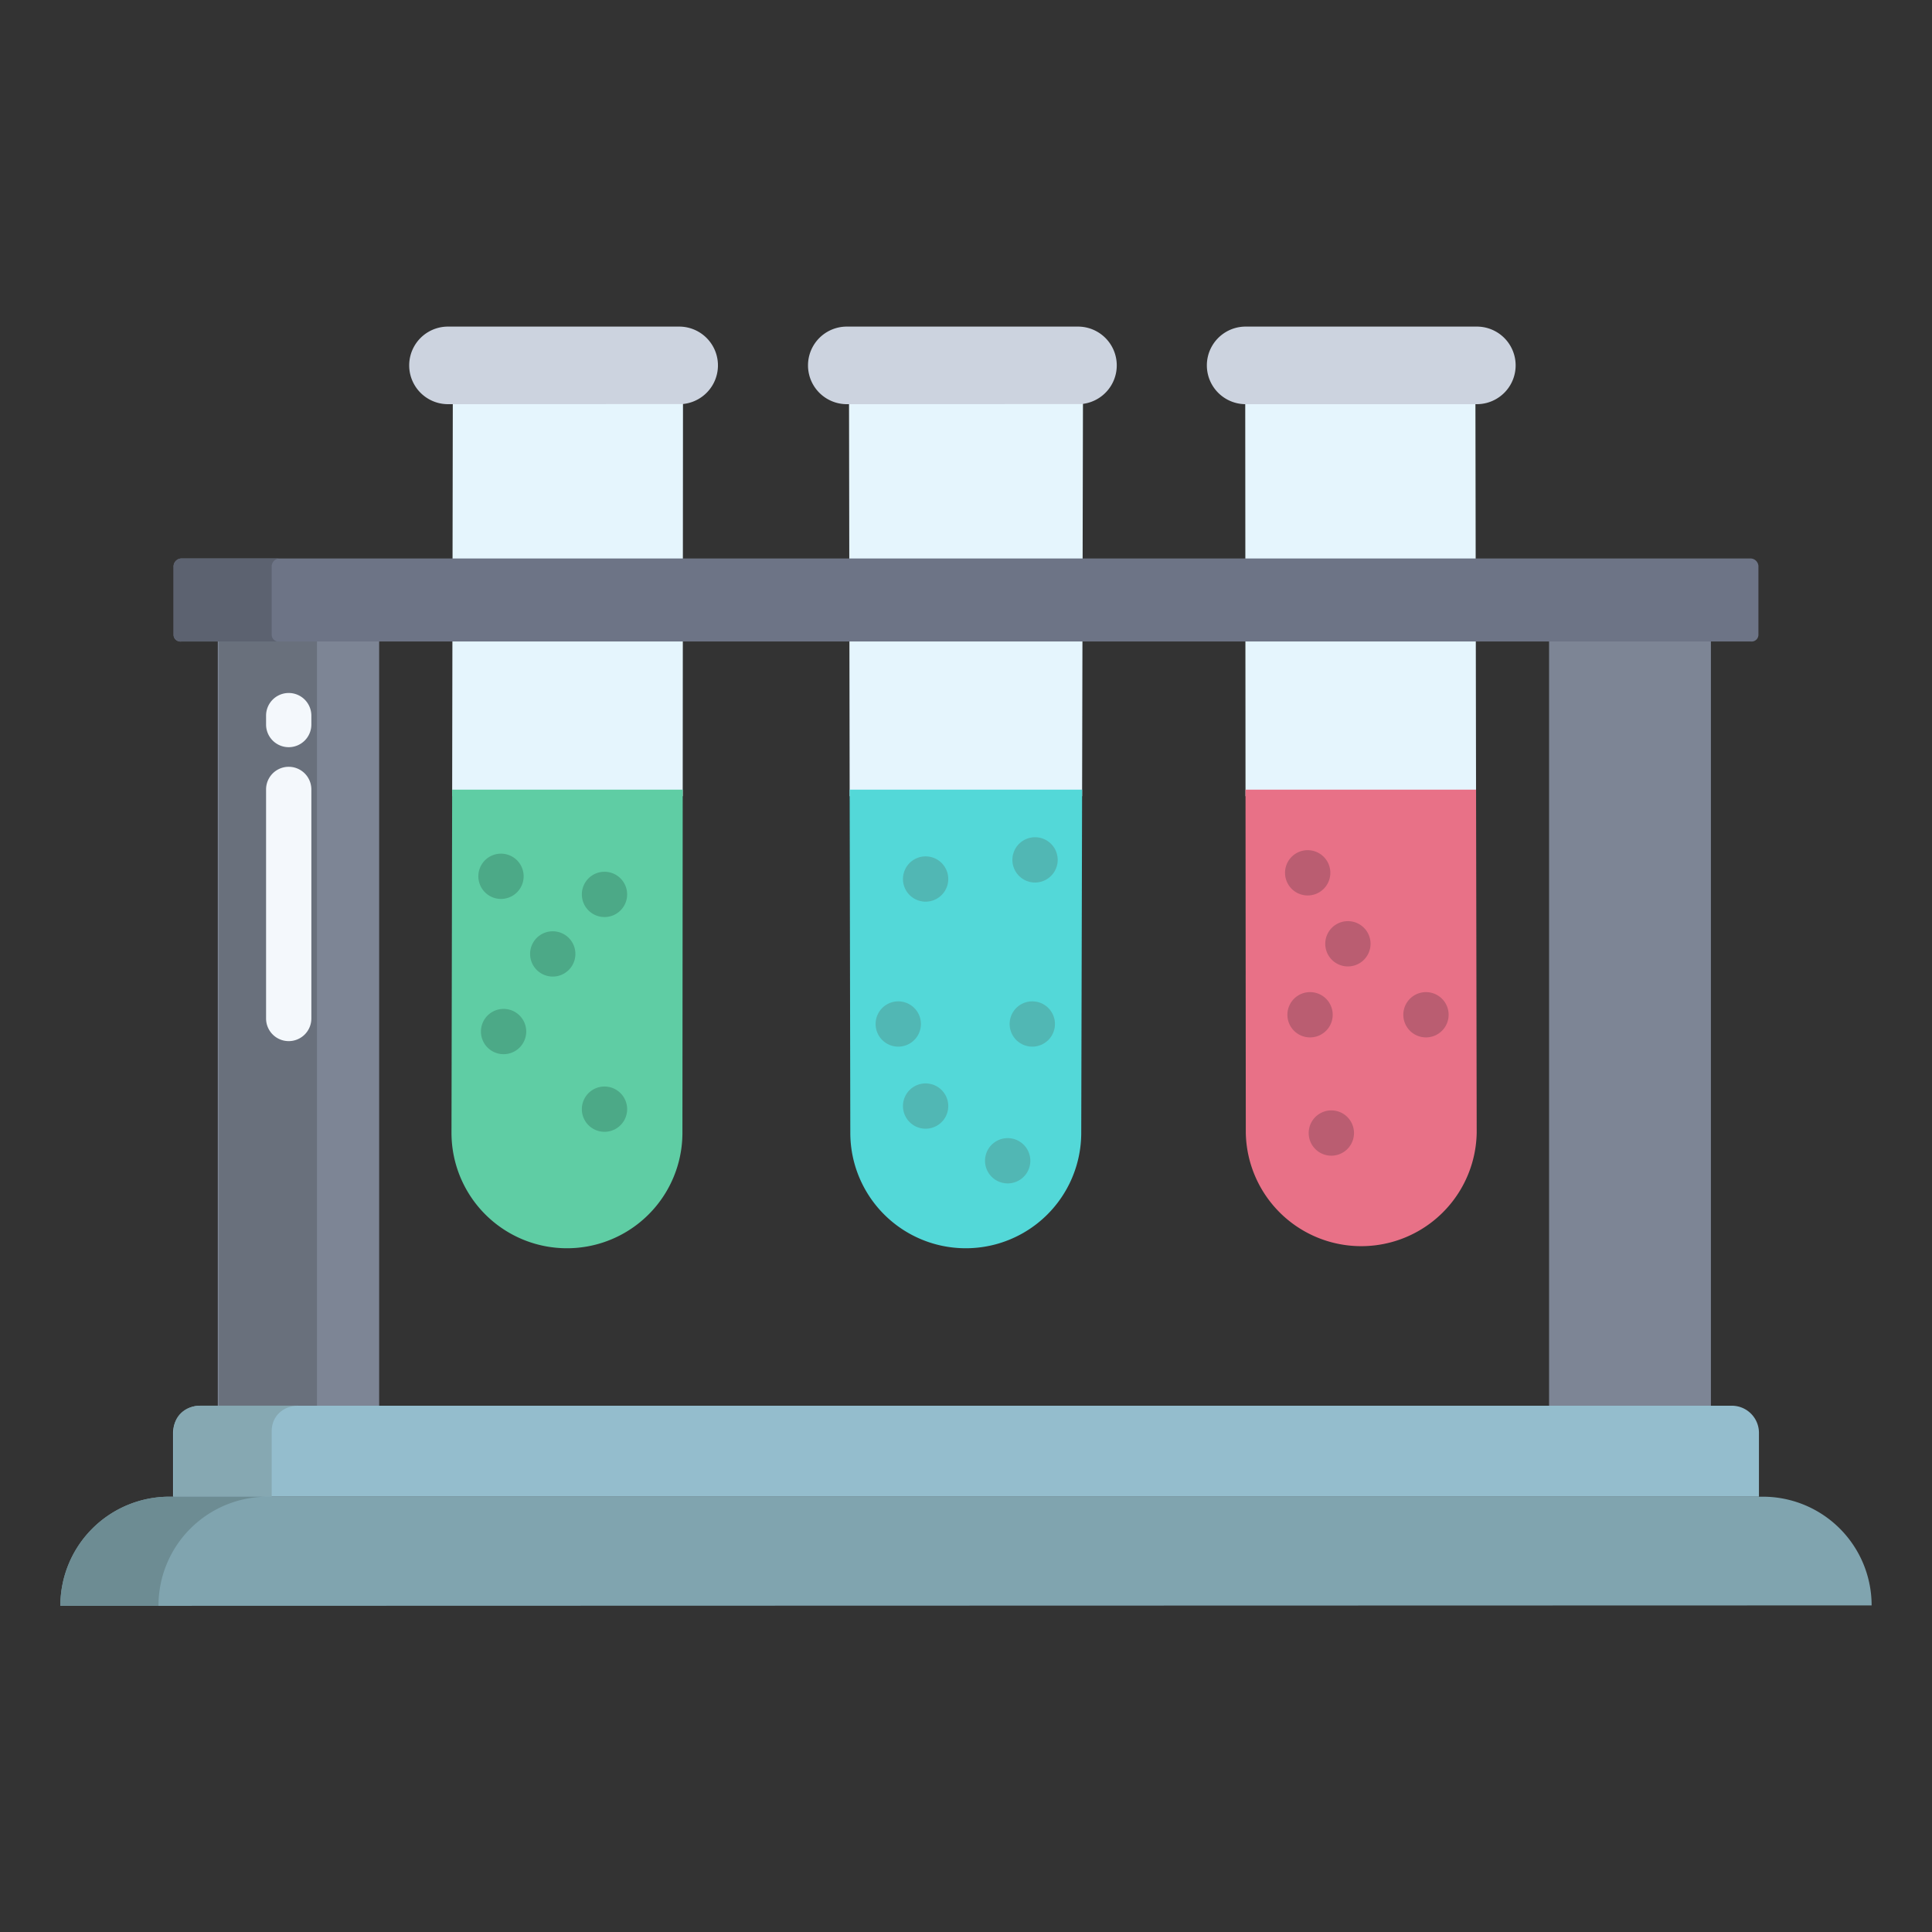 <svg id="Layer_1" data-name="Layer 1" xmlns="http://www.w3.org/2000/svg" viewBox="0 0 512 512"><rect x="0" y="0" width="512" height="512" fill="#333333" stroke="none"/><rect x="57.72" y="168.33" width="42.76" height="205.2" style="fill:#7d8595"/><rect x="58" y="168" width="26" height="206" style="fill:#69707c"/><rect x="410.52" y="168.33" width="42.89" height="205.2" style="fill:#7d8595"/><path d="M458.95,372.53H53.05a7.191,7.191,0,0,0-7.19,7.19v16.92H466.14V379.72A7.191,7.191,0,0,0,458.95,372.53Z" style="fill:#94bdcd"/><rect x="138.074" y="302.286" transform="translate(-173.307 186.17) rotate(-45)" style="fill:none"/><rect x="167.037" y="273.37" transform="translate(-144.378 198.181) rotate(-45)" style="fill:#a5e2fb"/><rect x="259.778" y="256.873" style="fill:#72bcef"/><polygon points="330 105 330.075 211 391.17 211 391 105 330 105" style="fill:#e5f5fd"/><polygon points="286.76 105.025 225 105 225.17 211 286.77 211 287 105.15 286.76 105.025" style="fill:#e5f5fd"/><polygon points="180.915 105.025 120 105 119.825 211 180.925 211 181 105.15 180.915 105.025" style="fill:#e5f5fd"/><path d="M463.97,148H48.03A2.135,2.135,0,0,0,46,150.27v17.88A1.8,1.8,0,0,0,48.03,170H463.97a1.8,1.8,0,0,0,2.03-1.85V150.27A2.135,2.135,0,0,0,463.97,148Z" style="fill:#6d7486"/><path d="M330.075,209.27l.075,90.93a30.6,30.6,0,0,0,61.19,0l-.17-90.93Z" style="fill:#e87187"/><path d="M225.17,209.27l.17,90.93a30.6,30.6,0,0,0,61.2,0l.23-90.93Z" style="fill:#53d8d8"/><path d="M119.825,209.27l-.175,90.93a30.6,30.6,0,0,0,61.2,0l.075-90.93Z" style="fill:#5fcda4"/><path d="M391.38,86.55H330.11a10.28,10.28,0,0,0,0,20.56h61.27a10.28,10.28,0,1,0,0-20.56Z" style="fill:#ccd3df"/><path d="M285.68,86.55H224.41a10.28,10.28,0,0,0,0,20.56l62.12-.03a10.283,10.283,0,0,0-.85-20.53Z" style="fill:#ccd3df"/><path d="M179.99,86.55H118.72a10.28,10.28,0,0,0,0,20.56l62.12-.03a10.283,10.283,0,0,0-.85-20.53Z" style="fill:#ccd3df"/><path d="M79.05,372.523h-26c-3.97,0-7.05,2.75-7.05,6.72v18.28H72v-18.28C72,375.273,75.08,372.523,79.05,372.523Z" style="fill:#86a8b2"/><path d="M72,168.15V150.27A2.135,2.135,0,0,1,74.03,148h-26A2.135,2.135,0,0,0,46,150.27v17.88A1.8,1.8,0,0,0,48.03,170h26A1.8,1.8,0,0,1,72,168.15Z" style="fill:#5c6270"/><path d="M132.771,238.227a6,6,0,0,1-.01-12h.01a6,6,0,0,1,0,12Z" style="fill:#4ca987"/><path d="M146.486,258.8a6,6,0,1,1-.01-12h.01a6,6,0,0,1,0,12Z" style="fill:#4ca987"/><path d="M133.457,279.37a6,6,0,0,1-.01-12h.01a6,6,0,0,1,0,12Z" style="fill:#4ca987"/><path d="M160.2,299.941a6,6,0,0,1-.01-12h.01a6,6,0,0,1,0,12Z" style="fill:#4ca987"/><path d="M160.2,243.027a6,6,0,0,1-.01-12h.01a6,6,0,0,1,0,12Z" style="fill:#4ca987"/><path d="M274.3,233.877a6,6,0,0,1-.01-12h.01a6,6,0,0,1,0,12Z" style="fill:#51b7b4"/><path d="M273.571,277.371a6,6,0,0,1-.01-12h.01a6,6,0,0,1,0,12Z" style="fill:#51b7b4"/><path d="M245.3,299.118a6,6,0,0,1-.01-12h.01a6,6,0,0,1,0,12Z" style="fill:#51b7b4"/><path d="M267.047,313.616a6,6,0,0,1-.01-12h.01a6,6,0,0,1,0,12Z" style="fill:#51b7b4"/><path d="M238.051,277.371a6,6,0,0,1-.01-12h.01a6,6,0,0,1,0,12Z" style="fill:#51b7b4"/><path d="M245.3,238.951a6,6,0,0,1-.01-12h.01a6,6,0,0,1,0,12Z" style="fill:#51b7b4"/><path d="M346.552,237.306a6,6,0,0,1-.01-12h.01a6,6,0,0,1,0,12Z" style="fill:#ba5d71"/><path d="M357.21,256.114a6,6,0,0,1-.01-12h.01a6,6,0,1,1,0,12Z" style="fill:#ba5d71"/><path d="M347.179,274.922a6,6,0,0,1-.01-12h.01a6,6,0,0,1,0,12Z" style="fill:#ba5d71"/><path d="M352.821,306.269a6,6,0,0,1-.01-12h.01a6,6,0,0,1,0,12Z" style="fill:#ba5d71"/><path d="M377.9,274.922a6,6,0,0,1-.01-12h.01a6,6,0,0,1,0,12Z" style="fill:#ba5d71"/><path d="M76.512,198.011a6,6,0,0,1-6-6v-2.362a6,6,0,0,1,12,0v2.362A6,6,0,0,1,76.512,198.011Z" style="fill:#f4f8fc"/><path d="M76.512,275.909a6,6,0,0,1-6-6v-60.7a6,6,0,0,1,12,0v60.7A6,6,0,0,1,76.512,275.909Z" style="fill:#f4f8fc"/><path d="M466.14,396.64h1.06A28.816,28.816,0,0,1,496,425.45l-480,.127A28.918,28.918,0,0,1,44.8,396.64H466.14Z" style="fill:#80a4af"/><path d="M70.8,396.64h-26A28.861,28.861,0,0,0,16,425.577H42A28.861,28.861,0,0,1,70.8,396.64Z" style="fill:#6d8c93"/></svg>
